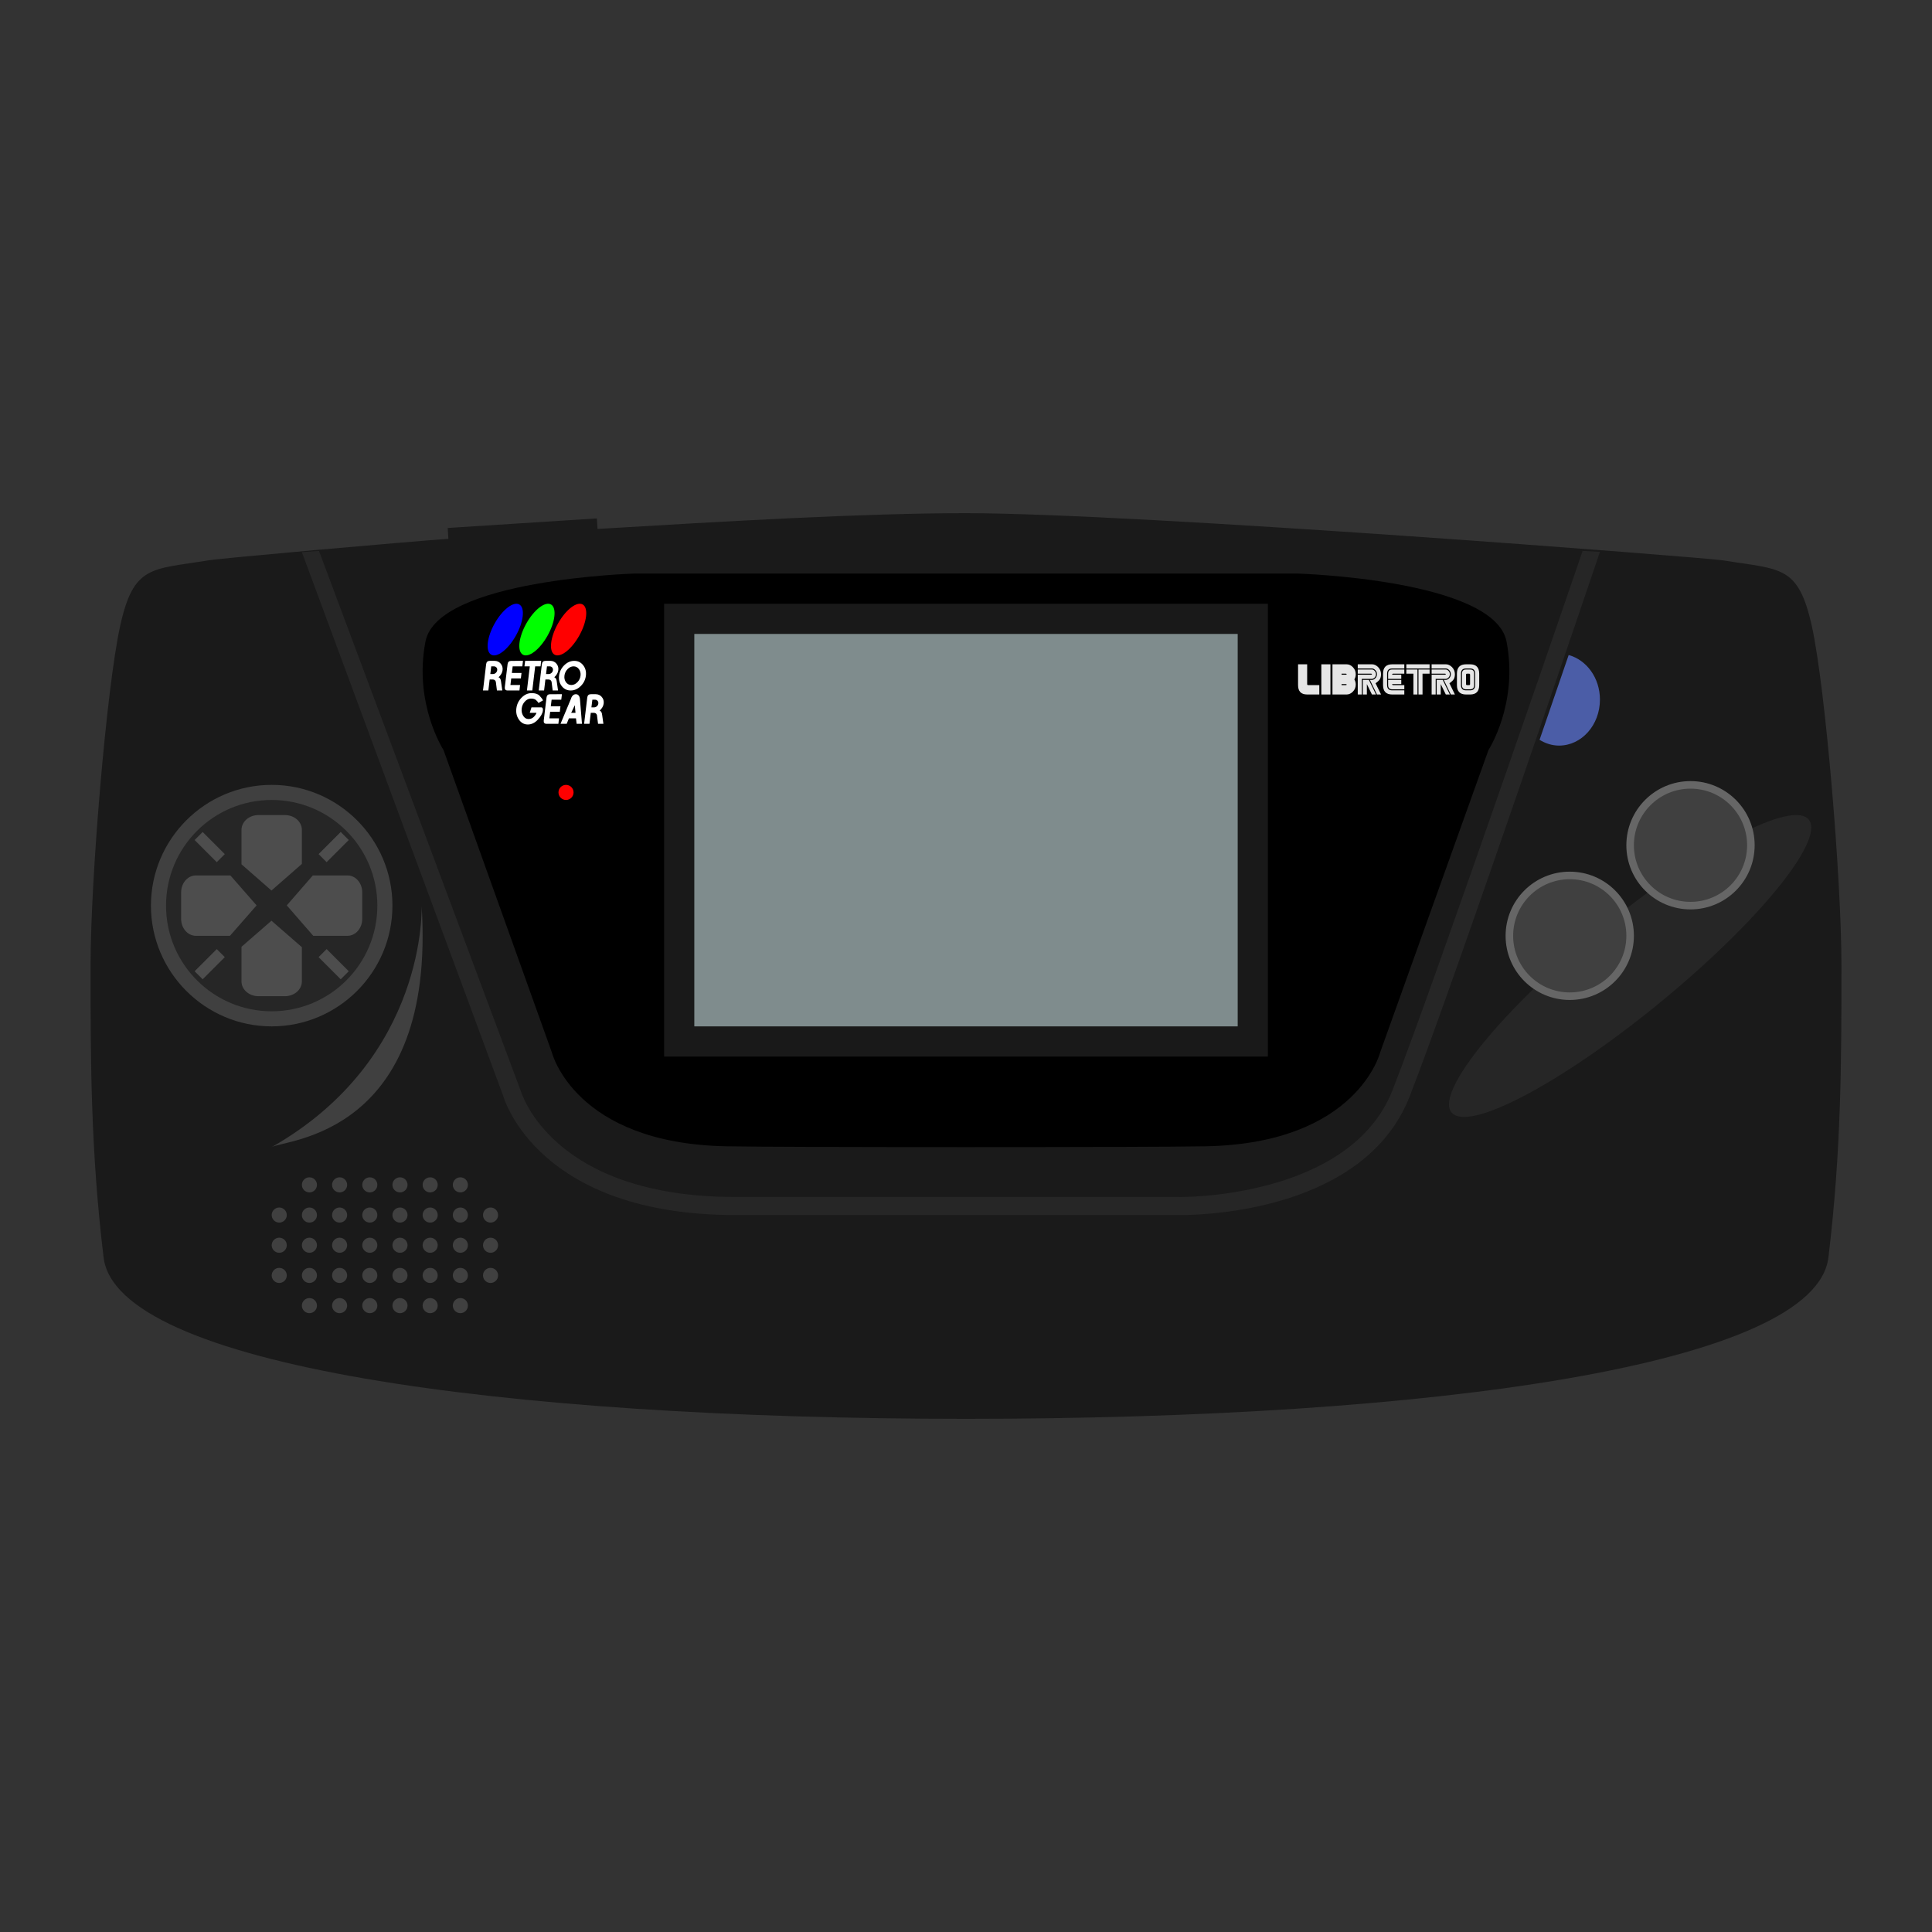 <?xml version="1.0" encoding="UTF-8" standalone="no"?>
<svg
   xmlns:dc="http://purl.org/dc/elements/1.1/"
   xmlns:cc="http://creativecommons.org/ns#"
   xmlns:rdf="http://www.w3.org/1999/02/22-rdf-syntax-ns#"
   xmlns:svg="http://www.w3.org/2000/svg"
   xmlns="http://www.w3.org/2000/svg"
   xmlns:sodipodi="http://sodipodi.sourceforge.net/DTD/sodipodi-0.dtd"
   xmlns:inkscape="http://www.inkscape.org/namespaces/inkscape"
   viewBox="0 0 341.333 341.333"
   height="341.333"
   width="341.333"
   xml:space="preserve"
   id="svg2"
   version="1.1"
   sodipodi:docname="Sega - Game Gear.svg"
   inkscape:version="0.92.2 (5c3e80d, 2017-08-06)"><rect x="0" y="0" width="341.333" height="341.333" fill="#333333" stroke="none"/><sodipodi:namedview
     pagecolor="#ffffff"
     bordercolor="#666666"
     borderopacity="1"
     objecttolerance="10"
     gridtolerance="10"
     guidetolerance="10"
     inkscape:pageopacity="0"
     inkscape:pageshadow="2"
     inkscape:window-width="1024"
     inkscape:window-height="705"
     id="namedview174"
     showgrid="false"
     inkscape:pagecheckerboard="true"
     inkscape:zoom="0.34570313"
     inkscape:cx="428.42539"
     inkscape:cy="-110.48594"
     inkscape:window-x="-8"
     inkscape:window-y="-8"
     inkscape:window-maximized="1"
     inkscape:current-layer="svg2" /><defs
     id="defs6"><clipPath
       id="clipPath18"
       clipPathUnits="userSpaceOnUse"><path
         id="path16"
         d="M 0,256 H 256 V 0 H 0 Z" /></clipPath><clipPath
       id="clipPath26"
       clipPathUnits="userSpaceOnUse"><path
         id="path24"
         d="M 4,196 H 252 V 60 H 4 Z" /></clipPath></defs><path
     id="path38"
     style="fill:#1a1a1a;fill-opacity:1;fill-rule:nonzero;stroke:none;stroke-width:1.333"
     d="m 320.117,110.677 c -2.4,-10.896 -5.493,-10.011 -15.68,-11.675 -2.837,-0.475 -103.221,-8.336 -133.771,-8.336 -18.197,0 -42.315,1.419 -65.099,2.784 l -0.117,-1.861 -26.357,1.691 0.128,1.915 c -7.904,0.565 -39.973,3.403 -42.357,3.797 -10.165,1.664 -13.264,0.779 -15.653,11.675 -2.389,10.891 -5.211,44.533 -5.211,60 0,16.72 0.005,32.464 2.299,51.483 2.304,19.035 69.877,28.517 152.368,28.517 82.491,0 150.059,-9.483 152.368,-28.517 2.293,-19.019 2.299,-34.763 2.299,-51.483 0,-15.467 -2.832,-49.109 -5.216,-59.989"
     inkscape:connector-curvature="0" /><path
     id="path42"
     style="fill:#000000;fill-opacity:1;fill-rule:nonzero;stroke:none;stroke-width:1.333"
     d="m 266.165,113.343 c -2.125,-10.987 -36.936,-12.009 -36.936,-12.009 h -117.124 c 0,0 -34.811,1.023 -36.936,12.009 -2.125,10.987 3.188,19.164 3.188,19.164 l 19.133,53.403 c 0,0 3.985,16.097 30.824,16.609 10.404,0.197 74.301,0.197 84.705,0 26.839,-0.512 30.824,-16.609 30.824,-16.609 l 19.132,-53.403 c 0,0 5.315,-8.177 3.189,-19.164"
     inkscape:connector-curvature="0" /><path
     id="path46"
     style="fill:#191919;fill-opacity:1;fill-rule:nonzero;stroke:none;stroke-width:1.333"
     d="m 224,106.667 h -7.219 -92.229 -7.219 v 7.076 65.848 7.076 h 7.219 92.229 7.219 v -7.076 -65.848 z"
     inkscape:connector-curvature="0" /><path
     inkscape:connector-curvature="0"
     d="m 218.667,181.333 h -96 V 112 h 96 z"
     style="fill:#7f8c8d;fill-opacity:1;fill-rule:nonzero;stroke:none;stroke-width:1.333;font-variant-east_asian:normal;opacity:1;vector-effect:none;stroke-linecap:butt;stroke-linejoin:miter;stroke-miterlimit:4;stroke-dasharray:none;stroke-dashoffset:0;stroke-opacity:1"
     id="path48" /><path
     id="path52"
     style="fill:#ff0000;fill-opacity:1;fill-rule:nonzero;stroke:none;stroke-width:1.333"
     d="m 101.333,140 c 0,0.736 -0.597,1.333 -1.333,1.333 -0.736,0 -1.333,-0.597 -1.333,-1.333 0,-0.736 0.597,-1.333 1.333,-1.333 0.736,0 1.333,0.597 1.333,1.333"
     inkscape:connector-curvature="0" /><path
     id="path56"
     style="fill:#262626;fill-opacity:1;fill-rule:nonzero;stroke:none;stroke-width:1.333"
     d="m 319.322,144.565 c 3.601,3.001 -7.503,17.12 -24.803,31.535 -17.299,14.416 -34.24,23.669 -37.841,20.669 -3.601,-3.001 7.503,-17.12 24.801,-31.536 17.299,-14.415 34.241,-23.669 37.843,-20.668"
     inkscape:connector-curvature="0" /><path
     id="path60"
     style="fill:#404040;fill-opacity:1;fill-rule:nonzero;stroke:#666666;stroke-width:1.333"
     d="m 288,165.333 c 0,5.891 -4.776,10.667 -10.667,10.667 -5.891,0 -10.667,-4.776 -10.667,-10.667 0,-5.891 4.776,-10.667 10.667,-10.667 5.891,0 10.667,4.776 10.667,10.667"
     inkscape:connector-curvature="0" /><path
     id="path64"
     style="fill:#404040;fill-opacity:1;fill-rule:nonzero;stroke:#666666;stroke-width:1.333"
     d="M 309.333,149.333 C 309.333,155.224 304.557,160 298.667,160 292.776,160 288,155.224 288,149.333 c 0,-5.891 4.776,-10.667 10.667,-10.667 5.891,0 10.667,4.776 10.667,10.667"
     inkscape:connector-curvature="0" /><path
     id="path68"
     style="fill:#4b5da7;fill-opacity:1;fill-rule:nonzero;stroke:none;stroke-width:1.333"
     d="m 277.142,115.727 -5.143,14.98 c 1.027,0.629 2.187,1.02 3.439,1.02 3.992,0 7.228,-3.637 7.228,-8.125 0,-3.825 -2.357,-7.011 -5.524,-7.875"
     inkscape:connector-curvature="0" /><path
     id="path72"
     style="fill:#262626;fill-opacity:1;fill-rule:nonzero;stroke:none;stroke-width:1.333"
     d="m 208.581,214.667 c -0.277,0 -0.46,-0.003 -0.539,-0.003 h -78.133 c -34.671,0 -40.797,-20.283 -41.039,-21.145 l -35.537,-95.973 3.028,-0.212 35.575,95.208 c 0.261,0.881 5.884,18.933 37.973,18.933 h 78.168 c 0.347,0.041 30.437,0.403 37.983,-18.959 7.955,-20.403 33.292,-94.429 33.547,-95.183 l 3.06,0.169 c -0.257,0.756 -25.617,75.691 -33.597,96.16 -7.876,20.204 -36.081,21.004 -40.488,21.004"
     inkscape:connector-curvature="0" /><path
     id="path76"
     style="fill:#404040;fill-opacity:1;fill-rule:nonzero;stroke:none;stroke-width:1.333"
     d="m 56,209.333 c 0,0.736 -0.597,1.333 -1.333,1.333 -0.736,0 -1.333,-0.597 -1.333,-1.333 0,-0.736 0.597,-1.333 1.333,-1.333 0.736,0 1.333,0.597 1.333,1.333"
     inkscape:connector-curvature="0" /><path
     id="path80"
     style="fill:#404040;fill-opacity:1;fill-rule:nonzero;stroke:none;stroke-width:1.333"
     d="m 61.333,209.333 c 0,0.736 -0.597,1.333 -1.333,1.333 -0.736,0 -1.333,-0.597 -1.333,-1.333 0,-0.736 0.597,-1.333 1.333,-1.333 0.736,0 1.333,0.597 1.333,1.333"
     inkscape:connector-curvature="0" /><path
     id="path84"
     style="fill:#404040;fill-opacity:1;fill-rule:nonzero;stroke:none;stroke-width:1.333"
     d="m 66.667,209.333 c 0,0.736 -0.597,1.333 -1.333,1.333 -0.736,0 -1.333,-0.597 -1.333,-1.333 0,-0.736 0.597,-1.333 1.333,-1.333 0.736,0 1.333,0.597 1.333,1.333"
     inkscape:connector-curvature="0" /><path
     id="path88"
     style="fill:#404040;fill-opacity:1;fill-rule:nonzero;stroke:none;stroke-width:1.333"
     d="m 72,209.333 c 0,0.736 -0.597,1.333 -1.333,1.333 -0.736,0 -1.333,-0.597 -1.333,-1.333 0,-0.736 0.597,-1.333 1.333,-1.333 0.736,0 1.333,0.597 1.333,1.333"
     inkscape:connector-curvature="0" /><path
     id="path92"
     style="fill:#404040;fill-opacity:1;fill-rule:nonzero;stroke:none;stroke-width:1.333"
     d="m 77.333,209.333 c 0,0.736 -0.597,1.333 -1.333,1.333 -0.736,0 -1.333,-0.597 -1.333,-1.333 0,-0.736 0.597,-1.333 1.333,-1.333 0.736,0 1.333,0.597 1.333,1.333"
     inkscape:connector-curvature="0" /><path
     id="path96"
     style="fill:#404040;fill-opacity:1;fill-rule:nonzero;stroke:none;stroke-width:1.333"
     d="m 82.667,209.333 c 0,0.736 -0.597,1.333 -1.333,1.333 -0.736,0 -1.333,-0.597 -1.333,-1.333 0,-0.736 0.597,-1.333 1.333,-1.333 0.736,0 1.333,0.597 1.333,1.333"
     inkscape:connector-curvature="0" /><path
     id="path100"
     style="fill:#404040;fill-opacity:1;fill-rule:nonzero;stroke:none;stroke-width:1.333"
     d="m 56,214.667 c 0,0.736 -0.597,1.333 -1.333,1.333 -0.736,0 -1.333,-0.597 -1.333,-1.333 0,-0.736 0.597,-1.333 1.333,-1.333 0.736,0 1.333,0.597 1.333,1.333"
     inkscape:connector-curvature="0" /><path
     id="path104"
     style="fill:#404040;fill-opacity:1;fill-rule:nonzero;stroke:none;stroke-width:1.333"
     d="m 61.333,214.667 c 0,0.736 -0.597,1.333 -1.333,1.333 -0.736,0 -1.333,-0.597 -1.333,-1.333 0,-0.736 0.597,-1.333 1.333,-1.333 0.736,0 1.333,0.597 1.333,1.333"
     inkscape:connector-curvature="0" /><path
     id="path108"
     style="fill:#404040;fill-opacity:1;fill-rule:nonzero;stroke:none;stroke-width:1.333"
     d="m 66.667,214.667 c 0,0.736 -0.597,1.333 -1.333,1.333 -0.736,0 -1.333,-0.597 -1.333,-1.333 0,-0.736 0.597,-1.333 1.333,-1.333 0.736,0 1.333,0.597 1.333,1.333"
     inkscape:connector-curvature="0" /><path
     id="path112"
     style="fill:#404040;fill-opacity:1;fill-rule:nonzero;stroke:none;stroke-width:1.333"
     d="m 72,214.667 c 0,0.736 -0.597,1.333 -1.333,1.333 -0.736,0 -1.333,-0.597 -1.333,-1.333 0,-0.736 0.597,-1.333 1.333,-1.333 0.736,0 1.333,0.597 1.333,1.333"
     inkscape:connector-curvature="0" /><path
     id="path116"
     style="fill:#404040;fill-opacity:1;fill-rule:nonzero;stroke:none;stroke-width:1.333"
     d="m 77.333,214.667 c 0,0.736 -0.597,1.333 -1.333,1.333 -0.736,0 -1.333,-0.597 -1.333,-1.333 0,-0.736 0.597,-1.333 1.333,-1.333 0.736,0 1.333,0.597 1.333,1.333"
     inkscape:connector-curvature="0" /><path
     id="path120"
     style="fill:#404040;fill-opacity:1;fill-rule:nonzero;stroke:none;stroke-width:1.333"
     d="m 82.667,214.667 c 0,0.736 -0.597,1.333 -1.333,1.333 -0.736,0 -1.333,-0.597 -1.333,-1.333 0,-0.736 0.597,-1.333 1.333,-1.333 0.736,0 1.333,0.597 1.333,1.333"
     inkscape:connector-curvature="0" /><path
     id="path124"
     style="fill:#404040;fill-opacity:1;fill-rule:nonzero;stroke:none;stroke-width:1.333"
     d="m 56,220 c 0,0.736 -0.597,1.333 -1.333,1.333 -0.736,0 -1.333,-0.597 -1.333,-1.333 0,-0.736 0.597,-1.333 1.333,-1.333 0.736,0 1.333,0.597 1.333,1.333"
     inkscape:connector-curvature="0" /><path
     id="path128"
     style="fill:#404040;fill-opacity:1;fill-rule:nonzero;stroke:none;stroke-width:1.333"
     d="m 61.333,220 c 0,0.736 -0.597,1.333 -1.333,1.333 -0.736,0 -1.333,-0.597 -1.333,-1.333 0,-0.736 0.597,-1.333 1.333,-1.333 0.736,0 1.333,0.597 1.333,1.333"
     inkscape:connector-curvature="0" /><path
     id="path132"
     style="fill:#404040;fill-opacity:1;fill-rule:nonzero;stroke:none;stroke-width:1.333"
     d="m 66.667,220 c 0,0.736 -0.597,1.333 -1.333,1.333 -0.736,0 -1.333,-0.597 -1.333,-1.333 0,-0.736 0.597,-1.333 1.333,-1.333 0.736,0 1.333,0.597 1.333,1.333"
     inkscape:connector-curvature="0" /><path
     id="path136"
     style="fill:#404040;fill-opacity:1;fill-rule:nonzero;stroke:none;stroke-width:1.333"
     d="m 72,220 c 0,0.736 -0.597,1.333 -1.333,1.333 -0.736,0 -1.333,-0.597 -1.333,-1.333 0,-0.736 0.597,-1.333 1.333,-1.333 0.736,0 1.333,0.597 1.333,1.333"
     inkscape:connector-curvature="0" /><path
     id="path140"
     style="fill:#404040;fill-opacity:1;fill-rule:nonzero;stroke:none;stroke-width:1.333"
     d="m 77.333,220 c 0,0.736 -0.597,1.333 -1.333,1.333 -0.736,0 -1.333,-0.597 -1.333,-1.333 0,-0.736 0.597,-1.333 1.333,-1.333 0.736,0 1.333,0.597 1.333,1.333"
     inkscape:connector-curvature="0" /><path
     id="path144"
     style="fill:#404040;fill-opacity:1;fill-rule:nonzero;stroke:none;stroke-width:1.333"
     d="m 82.667,220 c 0,0.736 -0.597,1.333 -1.333,1.333 -0.736,0 -1.333,-0.597 -1.333,-1.333 0,-0.736 0.597,-1.333 1.333,-1.333 0.736,0 1.333,0.597 1.333,1.333"
     inkscape:connector-curvature="0" /><path
     id="path148"
     style="fill:#404040;fill-opacity:1;fill-rule:nonzero;stroke:none;stroke-width:1.333"
     d="m 56,225.333 c 0,0.736 -0.597,1.333 -1.333,1.333 -0.736,0 -1.333,-0.597 -1.333,-1.333 0,-0.736 0.597,-1.333 1.333,-1.333 0.736,0 1.333,0.597 1.333,1.333"
     inkscape:connector-curvature="0" /><path
     id="path152"
     style="fill:#404040;fill-opacity:1;fill-rule:nonzero;stroke:none;stroke-width:1.333"
     d="m 50.667,214.667 c 0,0.736 -0.597,1.333 -1.333,1.333 -0.736,0 -1.333,-0.597 -1.333,-1.333 0,-0.736 0.597,-1.333 1.333,-1.333 0.736,0 1.333,0.597 1.333,1.333"
     inkscape:connector-curvature="0" /><path
     id="path156"
     style="fill:#404040;fill-opacity:1;fill-rule:nonzero;stroke:none;stroke-width:1.333"
     d="m 50.667,220 c 0,0.736 -0.597,1.333 -1.333,1.333 -0.736,0 -1.333,-0.597 -1.333,-1.333 0,-0.736 0.597,-1.333 1.333,-1.333 0.736,0 1.333,0.597 1.333,1.333"
     inkscape:connector-curvature="0" /><path
     id="path160"
     style="fill:#404040;fill-opacity:1;fill-rule:nonzero;stroke:none;stroke-width:1.333"
     d="m 50.667,225.333 c 0,0.736 -0.597,1.333 -1.333,1.333 -0.736,0 -1.333,-0.597 -1.333,-1.333 0,-0.736 0.597,-1.333 1.333,-1.333 0.736,0 1.333,0.597 1.333,1.333"
     inkscape:connector-curvature="0" /><path
     id="path164"
     style="fill:#404040;fill-opacity:1;fill-rule:nonzero;stroke:none;stroke-width:1.333"
     d="m 61.333,225.333 c 0,0.736 -0.597,1.333 -1.333,1.333 -0.736,0 -1.333,-0.597 -1.333,-1.333 0,-0.736 0.597,-1.333 1.333,-1.333 0.736,0 1.333,0.597 1.333,1.333"
     inkscape:connector-curvature="0" /><path
     id="path168"
     style="fill:#404040;fill-opacity:1;fill-rule:nonzero;stroke:none;stroke-width:1.333"
     d="m 66.667,225.333 c 0,0.736 -0.597,1.333 -1.333,1.333 -0.736,0 -1.333,-0.597 -1.333,-1.333 0,-0.736 0.597,-1.333 1.333,-1.333 0.736,0 1.333,0.597 1.333,1.333"
     inkscape:connector-curvature="0" /><path
     id="path172"
     style="fill:#404040;fill-opacity:1;fill-rule:nonzero;stroke:none;stroke-width:1.333"
     d="m 72,225.333 c 0,0.736 -0.597,1.333 -1.333,1.333 -0.736,0 -1.333,-0.597 -1.333,-1.333 0,-0.736 0.597,-1.333 1.333,-1.333 0.736,0 1.333,0.597 1.333,1.333"
     inkscape:connector-curvature="0" /><path
     id="path176"
     style="fill:#404040;fill-opacity:1;fill-rule:nonzero;stroke:none;stroke-width:1.333"
     d="m 77.333,225.333 c 0,0.736 -0.597,1.333 -1.333,1.333 -0.736,0 -1.333,-0.597 -1.333,-1.333 0,-0.736 0.597,-1.333 1.333,-1.333 0.736,0 1.333,0.597 1.333,1.333"
     inkscape:connector-curvature="0" /><path
     id="path180"
     style="fill:#404040;fill-opacity:1;fill-rule:nonzero;stroke:none;stroke-width:1.333"
     d="m 82.667,225.333 c 0,0.736 -0.597,1.333 -1.333,1.333 -0.736,0 -1.333,-0.597 -1.333,-1.333 0,-0.736 0.597,-1.333 1.333,-1.333 0.736,0 1.333,0.597 1.333,1.333"
     inkscape:connector-curvature="0" /><path
     id="path184"
     style="fill:#404040;fill-opacity:1;fill-rule:nonzero;stroke:none;stroke-width:1.333"
     d="m 88,214.667 c 0,0.736 -0.597,1.333 -1.333,1.333 -0.736,0 -1.333,-0.597 -1.333,-1.333 0,-0.736 0.597,-1.333 1.333,-1.333 0.736,0 1.333,0.597 1.333,1.333"
     inkscape:connector-curvature="0" /><path
     id="path188"
     style="fill:#404040;fill-opacity:1;fill-rule:nonzero;stroke:none;stroke-width:1.333"
     d="m 88,220 c 0,0.736 -0.597,1.333 -1.333,1.333 -0.736,0 -1.333,-0.597 -1.333,-1.333 0,-0.736 0.597,-1.333 1.333,-1.333 0.736,0 1.333,0.597 1.333,1.333"
     inkscape:connector-curvature="0" /><path
     id="path192"
     style="fill:#404040;fill-opacity:1;fill-rule:nonzero;stroke:none;stroke-width:1.333"
     d="m 88,225.333 c 0,0.736 -0.597,1.333 -1.333,1.333 -0.736,0 -1.333,-0.597 -1.333,-1.333 0,-0.736 0.597,-1.333 1.333,-1.333 0.736,0 1.333,0.597 1.333,1.333"
     inkscape:connector-curvature="0" /><path
     id="path196"
     style="fill:#404040;fill-opacity:1;fill-rule:nonzero;stroke:none;stroke-width:1.333"
     d="m 56,230.667 c 0,0.736 -0.597,1.333 -1.333,1.333 -0.736,0 -1.333,-0.597 -1.333,-1.333 0,-0.736 0.597,-1.333 1.333,-1.333 0.736,0 1.333,0.597 1.333,1.333"
     inkscape:connector-curvature="0" /><path
     id="path200"
     style="fill:#404040;fill-opacity:1;fill-rule:nonzero;stroke:none;stroke-width:1.333"
     d="m 61.333,230.667 c 0,0.736 -0.597,1.333 -1.333,1.333 -0.736,0 -1.333,-0.597 -1.333,-1.333 0,-0.736 0.597,-1.333 1.333,-1.333 0.736,0 1.333,0.597 1.333,1.333"
     inkscape:connector-curvature="0" /><path
     id="path204"
     style="fill:#404040;fill-opacity:1;fill-rule:nonzero;stroke:none;stroke-width:1.333"
     d="m 66.667,230.667 c 0,0.736 -0.597,1.333 -1.333,1.333 -0.736,0 -1.333,-0.597 -1.333,-1.333 0,-0.736 0.597,-1.333 1.333,-1.333 0.736,0 1.333,0.597 1.333,1.333"
     inkscape:connector-curvature="0" /><path
     id="path208"
     style="fill:#404040;fill-opacity:1;fill-rule:nonzero;stroke:none;stroke-width:1.333"
     d="m 72,230.667 c 0,0.736 -0.597,1.333 -1.333,1.333 -0.736,0 -1.333,-0.597 -1.333,-1.333 0,-0.736 0.597,-1.333 1.333,-1.333 0.736,0 1.333,0.597 1.333,1.333"
     inkscape:connector-curvature="0" /><path
     id="path212"
     style="fill:#404040;fill-opacity:1;fill-rule:nonzero;stroke:none;stroke-width:1.333"
     d="m 77.333,230.667 c 0,0.736 -0.597,1.333 -1.333,1.333 -0.736,0 -1.333,-0.597 -1.333,-1.333 0,-0.736 0.597,-1.333 1.333,-1.333 0.736,0 1.333,0.597 1.333,1.333"
     inkscape:connector-curvature="0" /><path
     id="path216"
     style="fill:#404040;fill-opacity:1;fill-rule:nonzero;stroke:none;stroke-width:1.333"
     d="m 82.667,230.667 c 0,0.736 -0.597,1.333 -1.333,1.333 -0.736,0 -1.333,-0.597 -1.333,-1.333 0,-0.736 0.597,-1.333 1.333,-1.333 0.736,0 1.333,0.597 1.333,1.333"
     inkscape:connector-curvature="0" /><path
     id="path220"
     style="fill:#404040;fill-opacity:1;fill-rule:nonzero;stroke:none;stroke-width:1.333"
     d="m 48,138.667 c -11.763,0 -21.333,9.571 -21.333,21.333 0,11.763 9.571,21.333 21.333,21.333 11.763,0 21.333,-9.571 21.333,-21.333 0,-11.763 -9.571,-21.333 -21.333,-21.333"
     inkscape:connector-curvature="0" /><path
     id="path224"
     style="fill:#262626;fill-opacity:1;fill-rule:nonzero;stroke:none;stroke-width:1.333"
     d="m 66.667,160 c 0,10.309 -8.357,18.667 -18.667,18.667 -10.309,0 -18.667,-8.357 -18.667,-18.667 0,-10.309 8.357,-18.667 18.667,-18.667 10.309,0 18.667,8.357 18.667,18.667"
     inkscape:connector-curvature="0" /><path
     id="path228"
     style="fill:#4d4d4d;fill-opacity:1;fill-rule:nonzero;stroke:none;stroke-width:1.333"
     d="m 47.959,157.333 5.375,-4.703 v -6.009 c 0,-1.448 -1.341,-2.621 -2.996,-2.621 h -4.675 c -1.655,0 -2.996,1.173 -2.996,2.621 v 6.081 z"
     inkscape:connector-curvature="0" /><path
     id="path232"
     style="fill:#4d4d4d;fill-opacity:1;fill-rule:nonzero;stroke:none;stroke-width:1.333"
     d="m 45.333,159.957 -4.628,-5.291 h -6.084 c -1.448,0 -2.621,1.341 -2.621,2.996 v 4.675 c 0,1.655 1.173,2.996 2.621,2.996 h 6.009 z"
     inkscape:connector-curvature="0" /><path
     id="path236"
     style="fill:#4d4d4d;fill-opacity:1;fill-rule:nonzero;stroke:none;stroke-width:1.333"
     d="m 61.393,154.666 h -6.123 l -4.604,5.291 4.677,5.376 h 6.049 c 1.44,0 2.607,-1.341 2.607,-2.996 v -4.675 c 0,-1.655 -1.167,-2.996 -2.607,-2.996"
     inkscape:connector-curvature="0" /><path
     id="path240"
     style="fill:#4d4d4d;fill-opacity:1;fill-rule:nonzero;stroke:none;stroke-width:1.333"
     d="m 47.959,162.667 -5.292,4.604 v 6.123 c 0,1.44 1.341,2.607 2.996,2.607 h 4.675 c 1.655,0 2.996,-1.167 2.996,-2.607 v -6.051 z"
     inkscape:connector-curvature="0" /><path
     id="path244"
     style="fill:#4d4d4d;fill-opacity:1;fill-rule:nonzero;stroke:none;stroke-width:1.333;font-variant-east_asian:normal;opacity:1;vector-effect:none;stroke-linecap:butt;stroke-linejoin:miter;stroke-miterlimit:4;stroke-dasharray:none;stroke-dashoffset:0;stroke-opacity:1"
     d="m 35.803,146.988 3.913,3.913 -1.421,1.42 -3.912,-3.913 z"
     inkscape:connector-curvature="0" /><path
     id="path248"
     style="fill:#4d4d4d;fill-opacity:1;fill-rule:nonzero;stroke:none;stroke-width:1.333;font-variant-east_asian:normal;opacity:1;vector-effect:none;stroke-linecap:butt;stroke-linejoin:miter;stroke-miterlimit:4;stroke-dasharray:none;stroke-dashoffset:0;stroke-opacity:1"
     d="m 60.197,173.012 -3.913,-3.913 1.421,-1.42 3.912,3.913 z"
     inkscape:connector-curvature="0" /><path
     id="path252"
     style="fill:#4d4d4d;fill-opacity:1;fill-rule:nonzero;stroke:none;stroke-width:1.333;font-variant-east_asian:normal;opacity:1;vector-effect:none;stroke-linecap:butt;stroke-linejoin:miter;stroke-miterlimit:4;stroke-dasharray:none;stroke-dashoffset:0;stroke-opacity:1"
     d="m 56.284,150.9 3.913,-3.913 1.42,1.421 -3.913,3.912 z"
     inkscape:connector-curvature="0" /><path
     id="path256"
     style="fill:#4d4d4d;fill-opacity:1;fill-rule:nonzero;stroke:none;stroke-width:1.333;font-variant-east_asian:normal;opacity:1;vector-effect:none;stroke-linecap:butt;stroke-linejoin:miter;stroke-miterlimit:4;stroke-dasharray:none;stroke-dashoffset:0;stroke-opacity:1"
     d="m 39.716,169.1 -3.913,3.913 -1.42,-1.421 3.913,-3.912 z"
     inkscape:connector-curvature="0" /><path
     id="path260"
     style="fill:#e6e6e6;fill-opacity:1;fill-rule:nonzero;stroke:none;stroke-width:1.333"
     d="m 243.099,122.698 h -0.715 l -0.895,-1.839 v 1.839 h -0.715 v -2.575 h 1.072 z m 0,-3.587 c 0,0.229 -0.079,0.424 -0.236,0.585 -0.156,0.161 -0.316,0.243 -0.479,0.243 h -1.788 v 2.759 h -0.715 v -3.495 h 2.324 c 0.119,0 0.179,-0.031 0.179,-0.092 0,-0.061 -0.06,-0.092 -0.179,-0.092 h -2.324 v -0.735 h 2.503 c 0.163,0 0.323,0.081 0.479,0.245 0.157,0.163 0.236,0.357 0.236,0.581 m 0.893,0 c 0,0.483 -0.12,0.848 -0.36,1.095 -0.24,0.247 -0.444,0.413 -0.611,0.5 l 0.971,1.992 h -0.715 l -1.251,-2.575 h 0.357 c 0.211,0 0.412,-0.099 0.604,-0.297 0.193,-0.199 0.289,-0.436 0.289,-0.715 0,-0.273 -0.096,-0.511 -0.289,-0.711 -0.192,-0.2 -0.393,-0.3 -0.604,-0.3 h -2.503 v -0.736 h 2.503 c 0.409,0 0.779,0.172 1.111,0.515 0.332,0.344 0.497,0.755 0.497,1.232"
     inkscape:connector-curvature="0" /><path
     id="path264"
     style="fill:#e6e6e6;fill-opacity:1;fill-rule:nonzero;stroke:none;stroke-width:1.333"
     d="m 244.35,119.02 c 0,-1.104 0.536,-1.655 1.609,-1.655 h 2.145 V 118.1 h -2.145 c -0.596,0 -0.895,0.307 -0.895,0.92 v 2.023 c 0,0.613 0.299,0.92 0.895,0.92 h 2.145 v 0.736 h -2.145 c -1.073,0 -1.609,-0.552 -1.609,-1.656 z"
     inkscape:connector-curvature="0" /><path
     id="path268"
     style="fill:#e6e6e6;fill-opacity:1;fill-rule:nonzero;stroke:none;stroke-width:1.333"
     d="m 245.244,119.939 v -0.92 c 0,-0.489 0.239,-0.735 0.715,-0.735 h 2.145 v 0.735 h -1.967 c -0.119,0 -0.179,0.061 -0.179,0.184 h 1.609 v 0.736 z"
     inkscape:connector-curvature="0" /><path
     id="path272"
     style="fill:#e6e6e6;fill-opacity:1;fill-rule:nonzero;stroke:none;stroke-width:1.333"
     d="m 245.244,120.123 h 2.324 v 0.736 h -1.609 c 0,0.123 0.06,0.184 0.179,0.184 h 1.967 v 0.735 h -2.145 c -0.476,0 -0.715,-0.245 -0.715,-0.735 z"
     inkscape:connector-curvature="0" /><path
     id="path276"
     style="fill:#e6e6e6;fill-opacity:1;fill-rule:nonzero;stroke:none;stroke-width:1.333"
     d="m 250.607,118.284 h 1.967 v 0.736 h -1.252 v 3.677 h -0.715 z m -0.179,0 v 4.413 h -0.715 v -3.677 h -1.252 v -0.736 z m 2.145,-0.184 h -4.112 v -0.736 h 4.112 z"
     inkscape:connector-curvature="0" /><path
     id="path280"
     style="fill:#e6e6e6;fill-opacity:1;fill-rule:nonzero;stroke:none;stroke-width:1.333"
     d="m 256.149,122.698 h -0.715 l -0.895,-1.839 v 1.839 h -0.715 v -2.575 h 1.072 z m 0,-3.587 c 0,0.229 -0.079,0.424 -0.236,0.585 -0.156,0.161 -0.316,0.243 -0.479,0.243 h -1.788 v 2.759 h -0.715 v -3.495 h 2.324 c 0.119,0 0.179,-0.031 0.179,-0.092 0,-0.061 -0.06,-0.092 -0.179,-0.092 h -2.324 v -0.735 h 2.503 c 0.163,0 0.323,0.081 0.479,0.245 0.157,0.163 0.236,0.357 0.236,0.581 m 0.893,0 c 0,0.483 -0.12,0.848 -0.36,1.095 -0.24,0.247 -0.444,0.413 -0.611,0.5 l 0.971,1.992 h -0.715 l -1.251,-2.575 h 0.357 c 0.211,0 0.412,-0.099 0.604,-0.297 0.193,-0.199 0.289,-0.436 0.289,-0.715 0,-0.273 -0.096,-0.511 -0.289,-0.711 -0.192,-0.2 -0.393,-0.3 -0.604,-0.3 h -2.503 v -0.736 h 2.503 c 0.409,0 0.779,0.172 1.111,0.515 0.332,0.344 0.497,0.755 0.497,1.232"
     inkscape:connector-curvature="0" /><path
     id="path284"
     style="fill:#e6e6e6;fill-opacity:1;fill-rule:nonzero;stroke:none;stroke-width:1.333"
     d="m 259.724,119.204 c 0,-0.123 -0.06,-0.184 -0.179,-0.184 h -0.357 c -0.12,0 -0.179,0.061 -0.179,0.184 v 1.655 c 0,0.123 0.059,0.184 0.179,0.184 h 0.357 c 0.119,0 0.179,-0.061 0.179,-0.184 z m 0.715,-0.184 v 2.023 c 0,0.491 -0.237,0.736 -0.715,0.736 h -0.715 c -0.477,0 -0.716,-0.245 -0.716,-0.736 v -2.023 c 0,-0.491 0.239,-0.736 0.716,-0.736 h 0.715 c 0.477,0 0.715,0.245 0.715,0.736 m 0.179,0 c 0,-0.613 -0.297,-0.92 -0.893,-0.92 h -0.715 c -0.596,0 -0.895,0.307 -0.895,0.92 v 2.023 c 0,0.613 0.299,0.92 0.895,0.92 h 0.715 c 0.596,0 0.893,-0.307 0.893,-0.92 z m 0.716,0 v 2.023 c 0,1.104 -0.537,1.656 -1.609,1.656 h -0.715 c -1.073,0 -1.609,-0.552 -1.609,-1.656 v -2.023 c 0,-1.104 0.536,-1.655 1.609,-1.655 h 0.715 c 1.072,0 1.609,0.551 1.609,1.655"
     inkscape:connector-curvature="0" /><path
     id="path288"
     style="fill:#e6e6e6;fill-opacity:1;fill-rule:nonzero;stroke:none;stroke-width:1.333"
     d="m 230.114,121.461 c -0.005,-0.016 -0.009,-0.033 -0.015,-0.051 h 0.015 z m 1.007,-0.419 c -0.119,0 -0.179,-0.061 -0.179,-0.184 v -3.493 h -1.608 v 3.677 c 0,1.104 0.536,1.656 1.608,1.656 h 2.145 v -1.656 z"
     inkscape:connector-curvature="0" /><path
     inkscape:connector-curvature="0"
     d="m 233.445,122.699 h 1.609 v -5.333 h -1.609 z"
     style="fill:#e6e6e6;fill-opacity:1;fill-rule:nonzero;stroke:none;stroke-width:1.333"
     id="path290" /><path
     id="path294"
     style="fill:#e6e6e6;fill-opacity:1;fill-rule:nonzero;stroke:none;stroke-width:1.333"
     d="m 237.735,119.204 h -0.715 v -0.184 h 0.715 c 0.119,0 0.179,0.031 0.179,0.092 0,0.061 -0.06,0.092 -0.179,0.092 m 0,1.839 h -0.715 v -0.184 h 0.715 c 0.119,0 0.179,0.031 0.179,0.092 0,0.061 -0.06,0.092 -0.179,0.092 m 1.788,-1.931 c 0,-0.479 -0.167,-0.889 -0.497,-1.232 -0.332,-0.344 -0.703,-0.515 -1.112,-0.515 h -2.503 v 5.333 h 2.503 c 0.409,0 0.78,-0.172 1.112,-0.516 0.331,-0.343 0.497,-0.753 0.497,-1.232 0,-0.347 -0.081,-0.652 -0.244,-0.913 0.163,-0.261 0.244,-0.569 0.244,-0.925"
     inkscape:connector-curvature="0" /><path
     id="path298"
     style="fill:#ffffff;fill-opacity:1;fill-rule:nonzero;stroke:none;stroke-width:1.333"
     d="m 86.789,117.726 -0.165,1.356 h 0.473 c 0.181,0 0.345,-0.065 0.491,-0.196 0.147,-0.132 0.231,-0.292 0.255,-0.481 0.024,-0.187 -0.021,-0.345 -0.136,-0.479 -0.115,-0.133 -0.275,-0.2 -0.48,-0.2 z m -1.456,4.263 0.556,-4.651 c 0.048,-0.387 0.261,-0.581 0.64,-0.581 h 0.852 c 0.437,0 0.796,0.163 1.073,0.488 0.279,0.325 0.391,0.712 0.335,1.16 -0.055,0.452 -0.293,0.872 -0.716,1.259 0.252,0.065 0.403,0.323 0.449,0.775 l 0.22,1.551 h -0.947 l -0.196,-1.551 c -0.095,-0.257 -0.268,-0.387 -0.521,-0.387 h -0.568 l -0.231,1.937 z"
     inkscape:connector-curvature="0" /><path
     id="path302"
     style="fill:#ffffff;fill-opacity:1;fill-rule:nonzero;stroke:none;stroke-width:1.333"
     d="m 92.399,116.757 -0.119,0.969 h -1.704 l -0.143,1.163 h 1.705 l -0.113,0.968 h -1.704 l -0.141,1.163 h 1.704 l -0.112,0.969 h -2.084 c -0.379,0 -0.547,-0.195 -0.503,-0.581 l 0.491,-4.069 c 0.048,-0.388 0.261,-0.581 0.64,-0.581 z"
     inkscape:connector-curvature="0" /><path
     id="path306"
     style="fill:#ffffff;fill-opacity:1;fill-rule:nonzero;stroke:none;stroke-width:1.333"
     d="m 92.659,117.726 0.119,-0.969 h 2.84 l -0.119,0.969 h -0.947 l -0.508,4.263 h -0.948 l 0.509,-4.263 z"
     inkscape:connector-curvature="0" /><path
     id="path310"
     style="fill:#ffffff;fill-opacity:1;fill-rule:nonzero;stroke:none;stroke-width:1.333"
     d="m 96.636,117.726 -0.165,1.356 h 0.473 c 0.181,0 0.345,-0.065 0.491,-0.196 0.147,-0.132 0.231,-0.292 0.255,-0.481 0.024,-0.187 -0.021,-0.345 -0.136,-0.479 -0.115,-0.133 -0.275,-0.2 -0.48,-0.2 z m -1.456,4.263 0.556,-4.651 c 0.048,-0.387 0.261,-0.581 0.64,-0.581 h 0.852 c 0.437,0 0.796,0.163 1.073,0.488 0.279,0.325 0.391,0.712 0.335,1.16 -0.055,0.452 -0.293,0.872 -0.716,1.259 0.252,0.065 0.403,0.323 0.449,0.775 l 0.22,1.551 h -0.947 l -0.196,-1.551 c -0.095,-0.257 -0.268,-0.387 -0.521,-0.387 h -0.568 l -0.231,1.937 z"
     inkscape:connector-curvature="0" /><path
     id="path314"
     style="fill:#ffffff;fill-opacity:1;fill-rule:nonzero;stroke:none;stroke-width:1.333"
     d="m 99.723,119.373 c -0.055,0.452 0.036,0.84 0.275,1.163 0.239,0.323 0.553,0.484 0.944,0.484 0.387,0 0.74,-0.161 1.06,-0.484 0.319,-0.323 0.507,-0.711 0.561,-1.163 0.052,-0.448 -0.043,-0.835 -0.284,-1.16 -0.24,-0.324 -0.553,-0.487 -0.94,-0.487 -0.391,0 -0.745,0.163 -1.063,0.487 -0.317,0.325 -0.503,0.712 -0.553,1.16 m -0.947,0 c 0.083,-0.715 0.388,-1.329 0.915,-1.844 0.527,-0.515 1.115,-0.772 1.765,-0.772 0.648,0 1.172,0.257 1.575,0.772 0.403,0.515 0.563,1.129 0.48,1.844 -0.088,0.719 -0.395,1.335 -0.921,1.847 -0.527,0.513 -1.113,0.769 -1.76,0.769 -0.651,0 -1.177,-0.256 -1.58,-0.769 -0.403,-0.512 -0.56,-1.128 -0.473,-1.847"
     inkscape:connector-curvature="0" /><path
     id="path318"
     style="fill:#ffffff;fill-opacity:1;fill-rule:nonzero;stroke:none;stroke-width:1.333"
     d="m 91.225,125.166 c 0.091,-0.743 0.4,-1.38 0.927,-1.913 0.527,-0.533 1.115,-0.799 1.765,-0.799 0.648,0 1.117,0.153 1.409,0.46 0.292,0.307 0.497,0.581 0.615,0.823 l -0.811,0.46 c -0.117,-0.209 -0.273,-0.391 -0.464,-0.544 -0.192,-0.153 -0.48,-0.231 -0.867,-0.231 -0.391,0 -0.747,0.172 -1.065,0.515 -0.32,0.343 -0.507,0.753 -0.563,1.229 -0.059,0.48 0.028,0.911 0.26,1.293 0.233,0.381 0.545,0.572 0.936,0.572 0.387,0 0.704,-0.129 0.952,-0.388 0.249,-0.259 0.403,-0.492 0.461,-0.703 h -1.189 l 0.308,-0.968 h 1.704 c 0.253,0 0.356,0.193 0.308,0.581 -0.059,0.488 -0.355,1.017 -0.888,1.589 -0.532,0.571 -1.121,0.856 -1.769,0.856 -0.651,0 -1.175,-0.285 -1.571,-0.856 -0.396,-0.572 -0.549,-1.231 -0.459,-1.977"
     inkscape:connector-curvature="0" /><path
     id="path322"
     style="fill:#ffffff;fill-opacity:1;fill-rule:nonzero;stroke:none;stroke-width:1.333"
     d="m 99.279,122.647 -0.119,0.969 h -1.704 l -0.143,1.163 h 1.705 l -0.113,0.968 h -1.704 l -0.141,1.163 h 1.704 l -0.112,0.969 h -2.084 c -0.379,0 -0.547,-0.195 -0.503,-0.581 l 0.491,-4.069 c 0.048,-0.388 0.261,-0.581 0.64,-0.581 z"
     inkscape:connector-curvature="0" /><path
     id="path326"
     style="fill:#ffffff;fill-opacity:1;fill-rule:nonzero;stroke:none;stroke-width:1.333"
     d="m 101.552,124.585 -0.639,1.356 h 0.763 z m -2.521,3.293 1.859,-4.456 c 0.055,-0.209 0.159,-0.392 0.311,-0.545 0.152,-0.153 0.332,-0.229 0.541,-0.229 0.205,0 0.369,0.076 0.491,0.229 0.123,0.153 0.196,0.336 0.22,0.545 l 0.367,4.456 h -0.947 l -0.113,-0.968 h -1.248 l -0.391,0.968 z"
     inkscape:connector-curvature="0" /><path
     id="path330"
     style="fill:#ffffff;fill-opacity:1;fill-rule:nonzero;stroke:none;stroke-width:1.333"
     d="m 104.653,123.616 -0.165,1.356 h 0.473 c 0.181,0 0.345,-0.065 0.491,-0.196 0.147,-0.132 0.231,-0.292 0.255,-0.481 0.024,-0.187 -0.021,-0.345 -0.136,-0.479 -0.115,-0.133 -0.275,-0.2 -0.48,-0.2 z m -1.456,4.263 0.556,-4.651 c 0.048,-0.387 0.261,-0.581 0.64,-0.581 h 0.852 c 0.437,0 0.796,0.163 1.073,0.488 0.279,0.325 0.391,0.712 0.335,1.16 -0.055,0.452 -0.293,0.872 -0.716,1.259 0.252,0.065 0.403,0.323 0.449,0.775 l 0.22,1.551 h -0.947 l -0.196,-1.551 c -0.095,-0.257 -0.268,-0.387 -0.521,-0.387 h -0.568 l -0.231,1.937 z"
     inkscape:connector-curvature="0" /><path
     id="path334"
     style="fill:#0000ff;fill-opacity:1;fill-rule:nonzero;stroke:none;stroke-width:1.333"
     d="m 91.127,112.329 c 1.38,-2.445 1.664,-4.919 0.636,-5.527 -1.028,-0.607 -2.98,0.883 -4.359,3.327 -1.38,2.445 -1.665,4.92 -0.637,5.527 1.028,0.608 2.98,-0.881 4.36,-3.327"
     inkscape:connector-curvature="0" /><path
     id="path338"
     style="fill:#00ff00;fill-opacity:1;fill-rule:nonzero;stroke:none;stroke-width:1.333"
     d="m 96.724,112.329 c 1.38,-2.445 1.664,-4.919 0.636,-5.527 -1.028,-0.607 -2.98,0.883 -4.359,3.327 -1.38,2.445 -1.665,4.92 -0.637,5.527 1.028,0.608 2.98,-0.881 4.36,-3.327"
     inkscape:connector-curvature="0" /><path
     id="path342"
     style="fill:#ff0000;fill-opacity:1;fill-rule:nonzero;stroke:none;stroke-width:1.333"
     d="m 102.321,112.329 c 1.38,-2.445 1.664,-4.919 0.636,-5.527 -1.028,-0.607 -2.98,0.883 -4.359,3.327 -1.38,2.445 -1.665,4.92 -0.637,5.527 1.029,0.608 2.98,-0.881 4.36,-3.327"
     inkscape:connector-curvature="0" /><path
     id="path346"
     style="fill:#404040;fill-opacity:1;fill-rule:nonzero;stroke:none;stroke-width:1.333"
     d="m 74.488,160 c 0,0 1.119,26.956 -26.488,42.664 2.261,-1.353 29.1,-1.953 26.488,-42.664"
     inkscape:connector-curvature="0" /></svg>